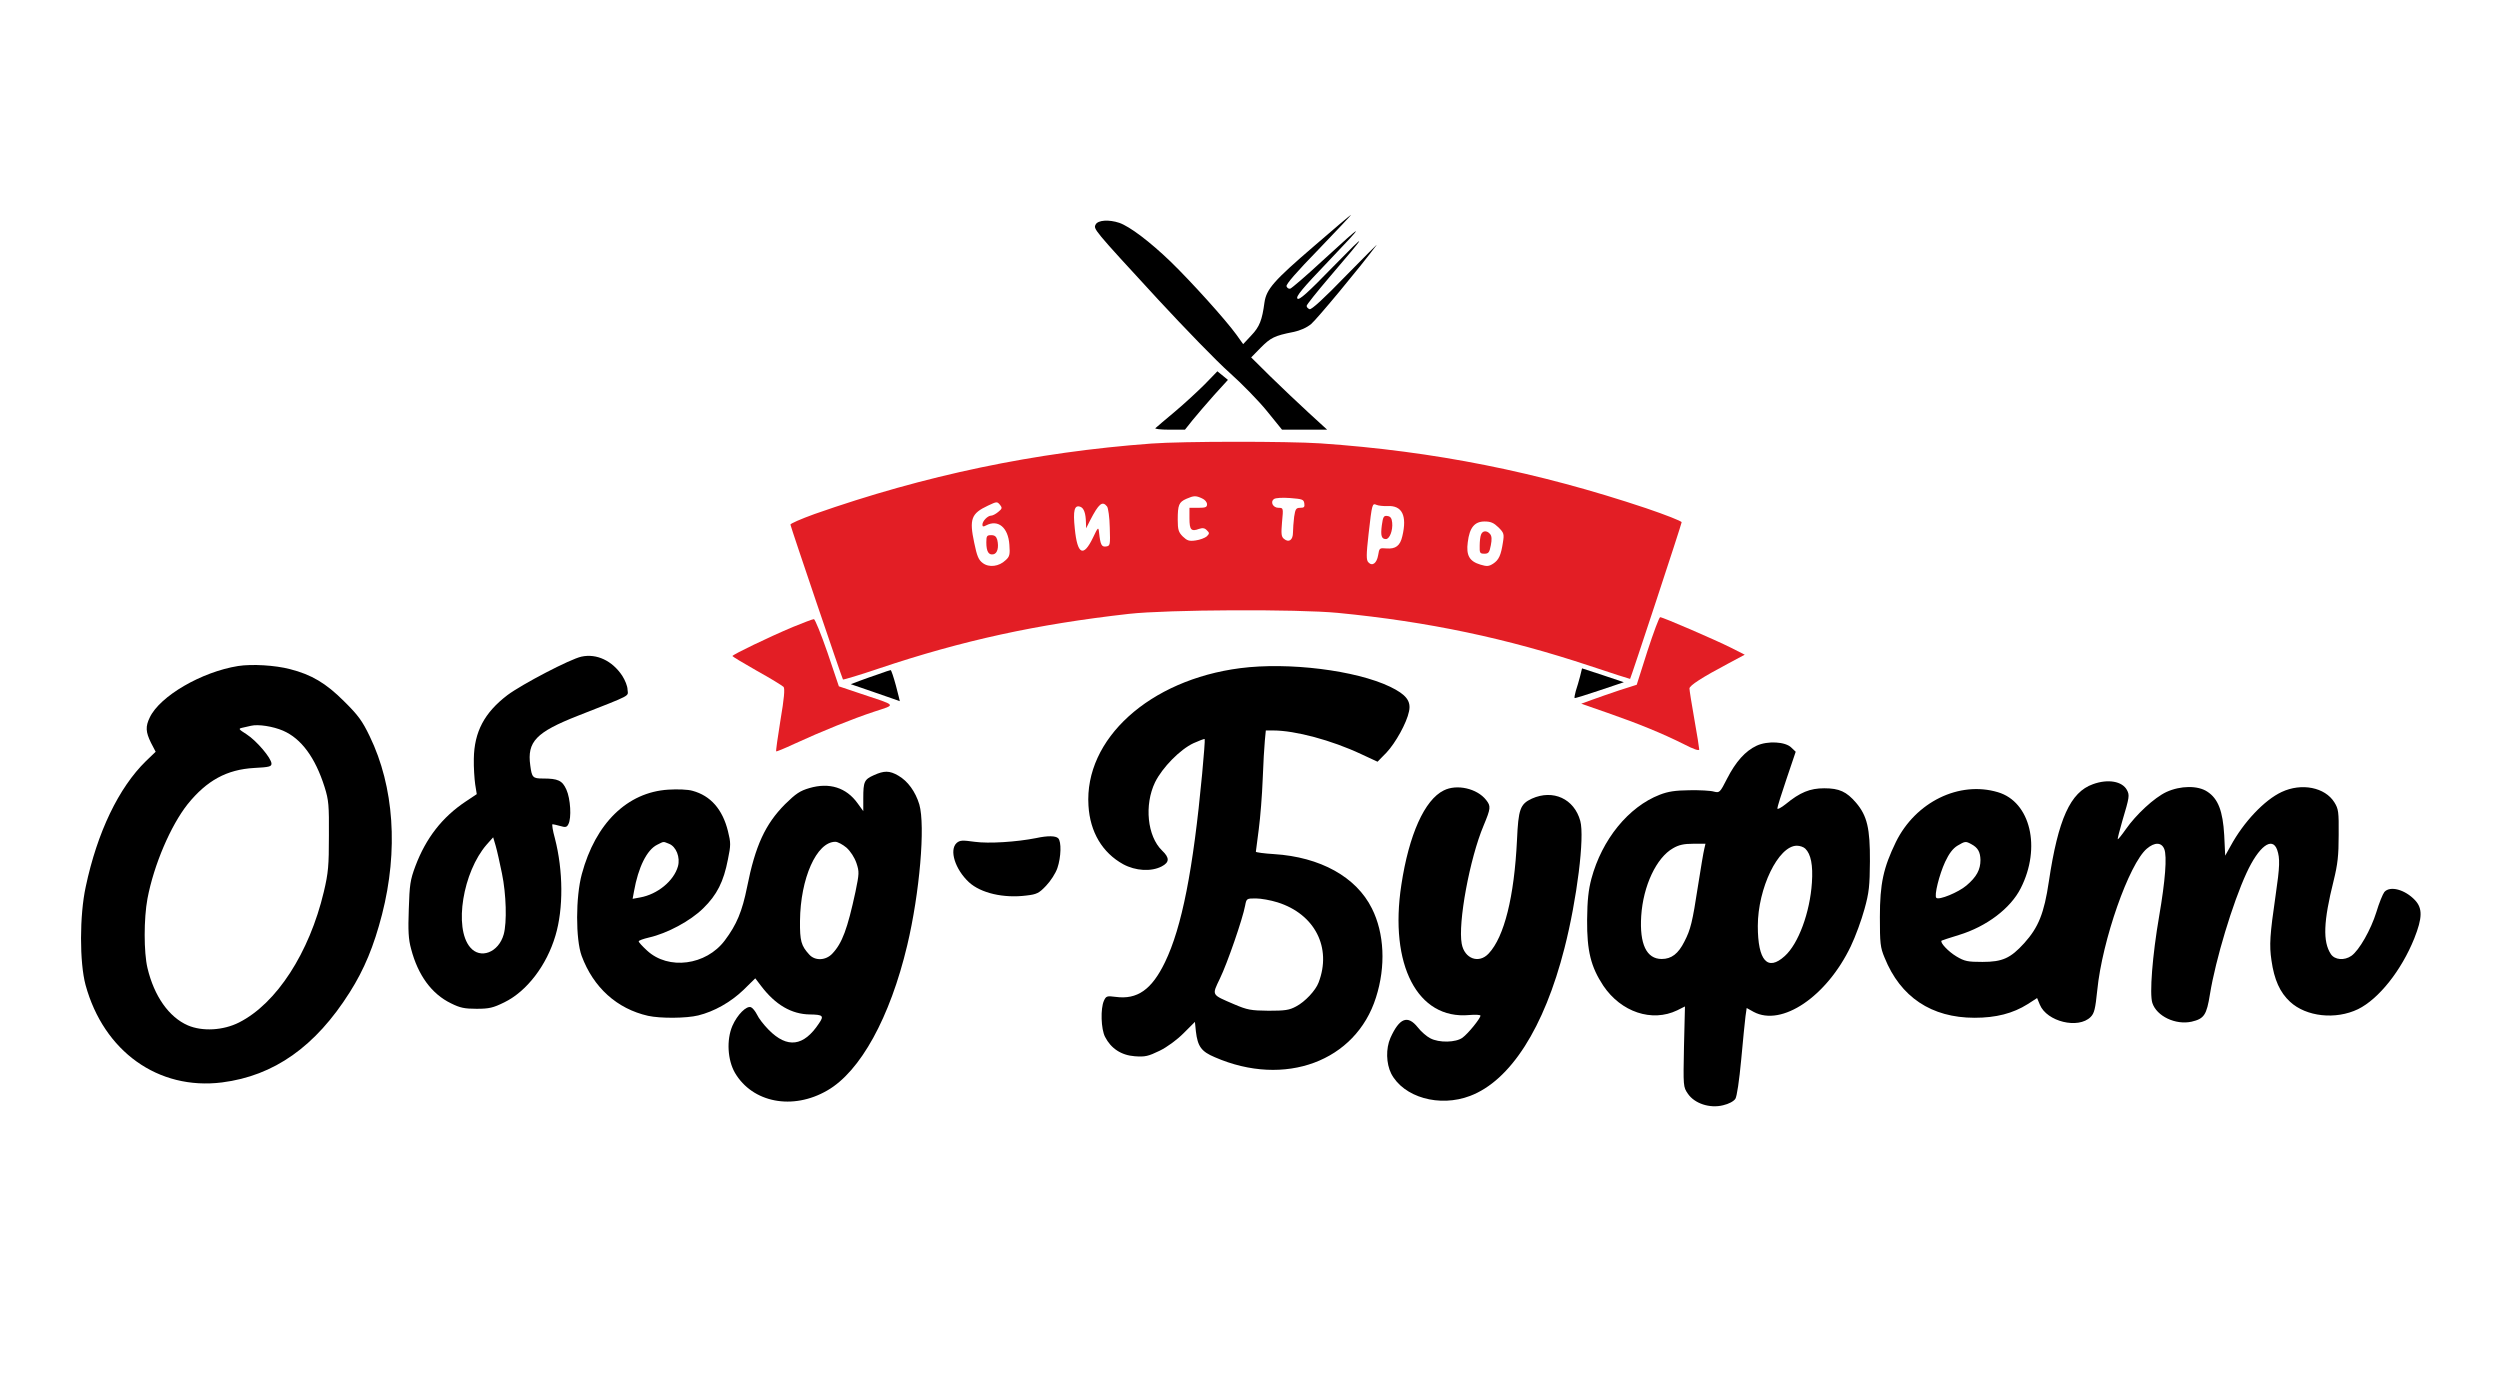 <?xml version="1.0" standalone="no"?>
<!DOCTYPE svg PUBLIC "-//W3C//DTD SVG 20010904//EN"
 "http://www.w3.org/TR/2001/REC-SVG-20010904/DTD/svg10.dtd">
<svg version="1.0" xmlns="http://www.w3.org/2000/svg"
 width="1280pt" height="717pt" viewBox="0 0 1280 717"
 preserveAspectRatio="xMidYMid meet">

<g transform="translate(0,717) scale(0.1,-0.1)"
fill="#000000" stroke="none">
<path d="M6728 5910 c-206 -177 -244 -220 -254 -289 -12 -90 -25 -124 -67
-168 l-42 -45 -35 49 c-55 76 -229 269 -336 373 -107 103 -209 180 -263 199
-54 18 -109 14 -121 -8 -12 -24 -17 -19 321 -386 137 -148 300 -316 363 -372
63 -56 150 -145 193 -198 l77 -95 116 0 115 0 -95 87 c-52 48 -140 131 -195
185 l-99 98 49 50 c51 51 70 61 166 80 35 7 69 22 92 41 28 23 250 290 335
404 9 11 -62 -60 -157 -157 -113 -117 -177 -175 -186 -171 -8 3 -15 10 -15 17
0 6 53 72 116 146 198 231 202 241 22 57 -135 -139 -176 -175 -185 -166 -10
10 25 52 160 193 193 202 188 203 -32 1 -83 -77 -158 -141 -165 -143 -8 -2
-16 4 -19 12 -4 10 52 74 165 190 93 97 168 176 165 176 -2 0 -88 -72 -189
-160z"/>
<path d="M6169 5203 c-35 -35 -104 -99 -154 -141 -49 -41 -94 -79 -99 -84 -6
-4 26 -8 71 -8 l80 0 39 49 c22 27 71 84 110 128 l71 78 -27 22 -27 22 -64
-66z"/>
<path fill="#E31E25"  d="M5895 4899 c-596 -44 -1162 -163 -1725 -361 -69 -25 -124 -49 -123
-54 3 -17 265 -789 269 -793 2 -2 86 23 186 57 426 143 807 226 1278 279 198
22 862 25 1070 5 463 -45 865 -130 1292 -272 111 -37 204 -67 204 -66 4 4 264
793 264 802 0 6 -82 38 -182 72 -556 186 -1085 292 -1668 332 -168 11 -704 11
-865 -1z m260 -281 c14 -6 25 -19 25 -30 0 -15 -8 -18 -45 -18 l-45 0 0 -54
c0 -59 9 -69 49 -54 18 6 29 5 40 -7 14 -13 14 -17 0 -31 -9 -8 -35 -18 -57
-21 -34 -5 -44 -1 -66 20 -22 22 -26 35 -26 86 0 76 6 90 44 107 39 17 49 17
81 2z m523 -25 c3 -19 -1 -23 -21 -23 -21 0 -25 -6 -31 -46 -3 -26 -6 -62 -6
-81 0 -38 -21 -53 -46 -32 -14 11 -15 26 -10 86 7 72 7 73 -18 73 -28 0 -44
30 -23 45 8 6 43 8 83 5 62 -5 69 -7 72 -27z m-1557 -9 c11 -14 10 -19 -10
-35 -13 -11 -29 -19 -36 -19 -18 0 -45 -28 -45 -46 0 -11 4 -12 19 -4 61 32
113 -10 119 -99 4 -51 1 -61 -19 -79 -34 -33 -85 -39 -117 -15 -22 16 -30 36
-44 104 -26 122 -15 150 70 190 47 22 47 22 63 3z m547 -7 c6 -7 13 -56 14
-108 3 -90 2 -94 -19 -97 -23 -3 -29 8 -36 73 -3 28 -5 27 -31 -28 -49 -102
-80 -87 -93 46 -10 94 -2 124 29 112 18 -7 27 -34 28 -80 l1 -30 20 40 c45 87
63 102 87 72z m1436 2 c75 4 101 -49 76 -154 -11 -49 -34 -67 -82 -63 -35 3
-36 2 -42 -35 -7 -41 -30 -58 -50 -36 -11 11 -11 38 1 144 18 159 19 159 41
150 9 -4 34 -7 56 -6z m568 -109 c28 -28 30 -34 23 -77 -10 -66 -21 -90 -50
-109 -22 -14 -32 -15 -65 -5 -57 17 -74 48 -65 115 9 75 35 106 86 106 32 0
47 -7 71 -30z"/>
<path fill="#E31E25"  d="M5050 4393 c0 -47 12 -66 36 -61 21 4 29 36 20 74 -5 17 -13 24 -31
24 -22 0 -25 -4 -25 -37z"/>
<path fill="#E31E25" d="M7075 4481 c-7 -54 -2 -71 21 -71 19 0 36 45 32 84 -2 23 -9 32 -24
34 -19 3 -23 -3 -29 -47z"/>
<path fill="#E31E25" d="M7583 4433 c-4 -9 -7 -35 -7 -57 -1 -37 1 -41 24 -41 21 0 26 6 33
43 6 30 5 48 -4 58 -16 19 -38 18 -46 -3z"/>
<path fill="#E31E25"  d="M8435 3837 l-55 -173 -88 -28 c-48 -16 -111 -38 -141 -49 l-55 -20
135 -47 c158 -55 280 -105 390 -160 50 -26 79 -36 79 -27 0 7 -11 77 -25 155
-14 78 -25 149 -25 157 0 15 65 57 199 128 l84 45 -71 36 c-82 41 -348 156
-362 156 -5 0 -34 -78 -65 -173z"/>
<path fill="#E31E25" d="M4060 3960 c-124 -52 -310 -142 -310 -149 1 -3 57 -37 126 -76 69
-38 130 -76 136 -82 7 -9 3 -59 -16 -170 -14 -86 -24 -158 -22 -160 1 -2 43
15 92 38 141 65 300 129 409 165 115 38 122 29 -70 93 l-110 37 -58 172 c-33
95 -64 172 -70 172 -7 0 -55 -19 -107 -40z"/>
<path d="M2977 3808 c-57 -12 -304 -141 -379 -197 -118 -90 -170 -188 -172
-326 -1 -44 3 -103 7 -131 l8 -50 -57 -38 c-120 -80 -203 -187 -257 -330 -27
-72 -30 -96 -34 -221 -4 -110 -2 -154 12 -204 35 -134 105 -230 204 -278 46
-23 69 -28 131 -28 65 0 85 5 142 33 115 56 217 189 262 342 41 137 40 332 -3
498 -11 39 -16 72 -12 72 3 0 21 -4 39 -9 27 -8 34 -7 42 9 17 31 11 131 -10
177 -21 47 -43 57 -120 57 -52 0 -57 5 -65 67 -17 122 30 170 243 254 285 112
257 98 255 134 0 18 -13 49 -27 71 -51 77 -131 115 -209 98z m-407 -1110 c22
-106 26 -251 9 -312 -26 -93 -120 -129 -172 -66 -84 99 -37 386 85 526 l33 37
13 -44 c7 -24 21 -87 32 -141z"/>
<path d="M1219 3760 c-187 -30 -400 -154 -452 -263 -23 -47 -21 -75 6 -130
l24 -46 -50 -48 c-139 -136 -249 -364 -308 -643 -32 -146 -32 -388 -1 -503 93
-340 372 -540 699 -499 266 34 478 183 654 462 74 117 123 235 165 398 84 328
62 654 -63 912 -38 79 -59 108 -132 180 -92 92 -166 136 -276 164 -76 20 -195
27 -266 16z m230 -331 c93 -40 165 -137 213 -289 21 -67 23 -93 22 -250 0
-152 -3 -189 -26 -286 -74 -312 -242 -572 -434 -669 -81 -41 -187 -47 -262
-15 -97 42 -173 150 -207 294 -19 80 -19 253 0 355 33 174 119 374 206 484 98
121 200 177 340 185 77 4 89 7 89 22 0 28 -77 118 -127 150 -42 27 -44 29 -22
34 13 3 33 7 44 10 37 9 113 -3 164 -25z"/>
<path d="M6350 3749 c-465 -60 -799 -363 -777 -704 8 -135 71 -241 178 -300
63 -34 143 -39 197 -11 40 21 41 44 2 81 -76 73 -92 234 -36 350 37 75 128
168 197 200 29 13 55 23 57 21 2 -3 -4 -82 -13 -178 -46 -492 -104 -786 -190
-964 -68 -141 -142 -193 -253 -178 -45 6 -49 4 -60 -20 -18 -40 -15 -145 6
-185 30 -59 83 -94 152 -99 53 -4 69 0 127 28 39 19 89 56 123 90 l58 58 5
-49 c9 -77 28 -103 97 -132 358 -156 722 -21 825 306 51 159 43 329 -21 456
-80 161 -264 263 -501 278 -51 3 -93 9 -93 12 0 3 7 56 15 116 8 61 17 175 20
255 3 80 8 169 11 198 l5 52 38 0 c112 0 299 -50 450 -121 l84 -39 46 47 c46
49 103 151 115 210 12 53 -14 87 -97 127 -175 84 -520 127 -767 95z m191
-1199 c191 -60 279 -232 210 -411 -15 -40 -69 -98 -115 -122 -35 -19 -57 -22
-141 -22 -90 1 -108 4 -176 33 -118 51 -115 44 -73 132 38 78 117 307 129 373
7 37 8 37 55 37 26 0 76 -9 111 -20z"/>
<path d="M8090 3707 c-6 -23 -16 -57 -22 -75 -5 -18 -8 -35 -6 -36 1 -2 59 16
127 39 l125 42 -107 36 -107 35 -10 -41z"/>
<path d="M4500 3719 c-30 -10 -75 -26 -99 -35 l-45 -17 125 -43 c68 -24 125
-43 126 -44 0 0 -8 36 -20 80 -12 44 -24 80 -27 79 -3 0 -30 -9 -60 -20z"/>
<path d="M8994 3352 c-58 -27 -107 -82 -151 -168 -37 -73 -39 -74 -68 -67 -16
5 -73 8 -125 7 -73 -1 -108 -6 -152 -23 -160 -62 -296 -229 -350 -430 -15 -57
-21 -109 -22 -211 -1 -159 19 -240 83 -337 91 -135 249 -188 378 -126 l40 20
-5 -206 c-4 -204 -4 -206 20 -241 34 -50 112 -76 180 -59 30 7 54 20 63 33 8
12 20 94 30 201 9 99 19 199 22 222 l6 42 36 -20 c144 -77 374 79 497 336 24
50 55 135 70 190 24 86 27 120 28 245 1 168 -14 233 -71 300 -49 57 -86 74
-163 74 -73 0 -124 -21 -197 -81 -24 -19 -43 -29 -43 -22 0 7 21 75 47 151
l47 139 -22 21 c-30 31 -122 36 -178 10z m-268 -528 c-4 -15 -18 -99 -32 -188
-29 -189 -38 -225 -70 -287 -31 -62 -66 -89 -116 -89 -78 0 -114 76 -105 220
10 155 78 299 163 347 29 17 55 23 103 23 l63 0 -6 -26z m517 1 c29 -28 40
-85 34 -174 -10 -153 -69 -313 -139 -376 -88 -80 -138 -24 -138 154 0 193 105
411 200 411 16 0 35 -7 43 -15z"/>
<path d="M4474 3201 c-49 -22 -54 -33 -54 -118 l0 -66 -29 40 c-58 81 -145
108 -247 78 -48 -14 -69 -28 -125 -83 -101 -102 -152 -212 -194 -424 -25 -124
-53 -192 -114 -273 -96 -128 -289 -153 -398 -52 -24 22 -43 43 -43 47 0 5 24
13 53 20 93 21 212 85 277 149 71 69 105 137 127 251 15 73 15 85 0 145 -28
112 -89 181 -181 206 -23 7 -77 9 -124 6 -210 -13 -373 -172 -443 -432 -32
-117 -32 -334 -1 -419 60 -162 181 -271 340 -307 64 -14 196 -13 257 2 81 20
165 67 231 130 l61 60 29 -38 c74 -98 157 -146 251 -147 67 -1 73 -7 46 -46
-78 -118 -162 -129 -257 -33 -25 25 -52 60 -60 78 -9 18 -23 35 -31 38 -23 9
-70 -38 -95 -95 -31 -72 -25 -175 13 -241 90 -153 296 -193 473 -90 169 97
321 373 409 743 64 269 93 612 62 721 -20 66 -59 120 -108 148 -45 26 -72 26
-125 2z m-1049 -351 c37 -14 59 -70 46 -116 -21 -74 -104 -143 -194 -159 l-38
-7 7 38 c22 124 66 213 119 239 36 18 29 17 60 5z m909 -20 c21 -19 41 -50 51
-79 15 -45 14 -54 -5 -147 -41 -190 -68 -263 -118 -316 -33 -36 -89 -39 -119
-5 -41 45 -48 69 -47 172 2 218 85 405 181 405 12 0 38 -14 57 -30z"/>
<path d="M10716 3155 c-116 -41 -178 -178 -226 -499 -24 -162 -53 -234 -126
-315 -70 -77 -111 -96 -214 -96 -75 0 -91 3 -133 28 -42 25 -86 72 -76 81 2 1
42 15 89 29 141 43 264 136 316 239 106 208 50 443 -117 492 -198 59 -421 -50
-522 -255 -64 -132 -82 -213 -82 -384 0 -134 2 -156 24 -208 81 -202 240 -308
461 -308 109 0 196 22 272 70 l48 31 14 -34 c36 -87 197 -126 260 -63 19 19
24 41 34 137 25 255 163 648 254 725 40 34 75 33 89 -2 15 -37 5 -163 -26
-343 -35 -203 -50 -399 -35 -445 22 -68 119 -114 201 -96 64 15 77 34 94 141
29 178 116 466 187 620 63 137 132 189 157 119 15 -44 14 -84 -8 -234 -29
-200 -33 -254 -21 -333 14 -98 43 -163 95 -211 83 -77 234 -93 348 -38 106 52
222 198 288 362 42 106 43 154 4 196 -52 55 -128 75 -157 42 -8 -10 -27 -56
-41 -103 -28 -90 -88 -196 -128 -224 -36 -25 -85 -21 -105 9 -42 64 -38 167
14 375 21 85 26 130 26 235 1 119 -1 133 -22 167 -48 77 -168 101 -270 53 -88
-41 -195 -154 -261 -276 l-28 -50 -5 105 c-7 123 -31 187 -87 223 -48 32 -137
31 -209 -2 -62 -29 -155 -115 -208 -191 -21 -30 -39 -52 -41 -51 -2 2 9 44 23
93 37 124 38 132 24 159 -24 45 -97 58 -174 30z m-623 -307 c34 -18 46 -40 47
-81 0 -50 -20 -87 -72 -131 -41 -35 -141 -76 -154 -63 -12 11 15 119 45 184
20 43 40 69 63 83 39 23 42 24 71 8z"/>
<path d="M7392 3123 c-98 -48 -178 -226 -217 -483 -63 -410 83 -691 347 -667
32 3 58 1 58 -3 0 -14 -63 -92 -92 -113 -34 -25 -120 -27 -165 -3 -18 9 -47
34 -64 56 -52 65 -94 48 -140 -54 -24 -55 -22 -131 4 -183 63 -121 247 -174
404 -114 206 78 379 348 483 756 64 250 104 569 81 652 -31 113 -139 163 -248
114 -60 -28 -69 -54 -76 -212 -14 -290 -65 -496 -145 -581 -50 -54 -124 -27
-138 50 -20 106 41 437 112 605 37 89 38 99 13 131 -46 59 -150 83 -217 49z"/>
<path d="M5305 2879 c-101 -20 -243 -29 -315 -19 -64 9 -75 8 -92 -6 -39 -36
-8 -135 63 -201 61 -56 178 -83 295 -68 52 6 64 12 100 50 23 24 49 64 58 91
19 56 21 135 4 152 -13 13 -53 14 -113 1z"/>
</g>
</svg>
